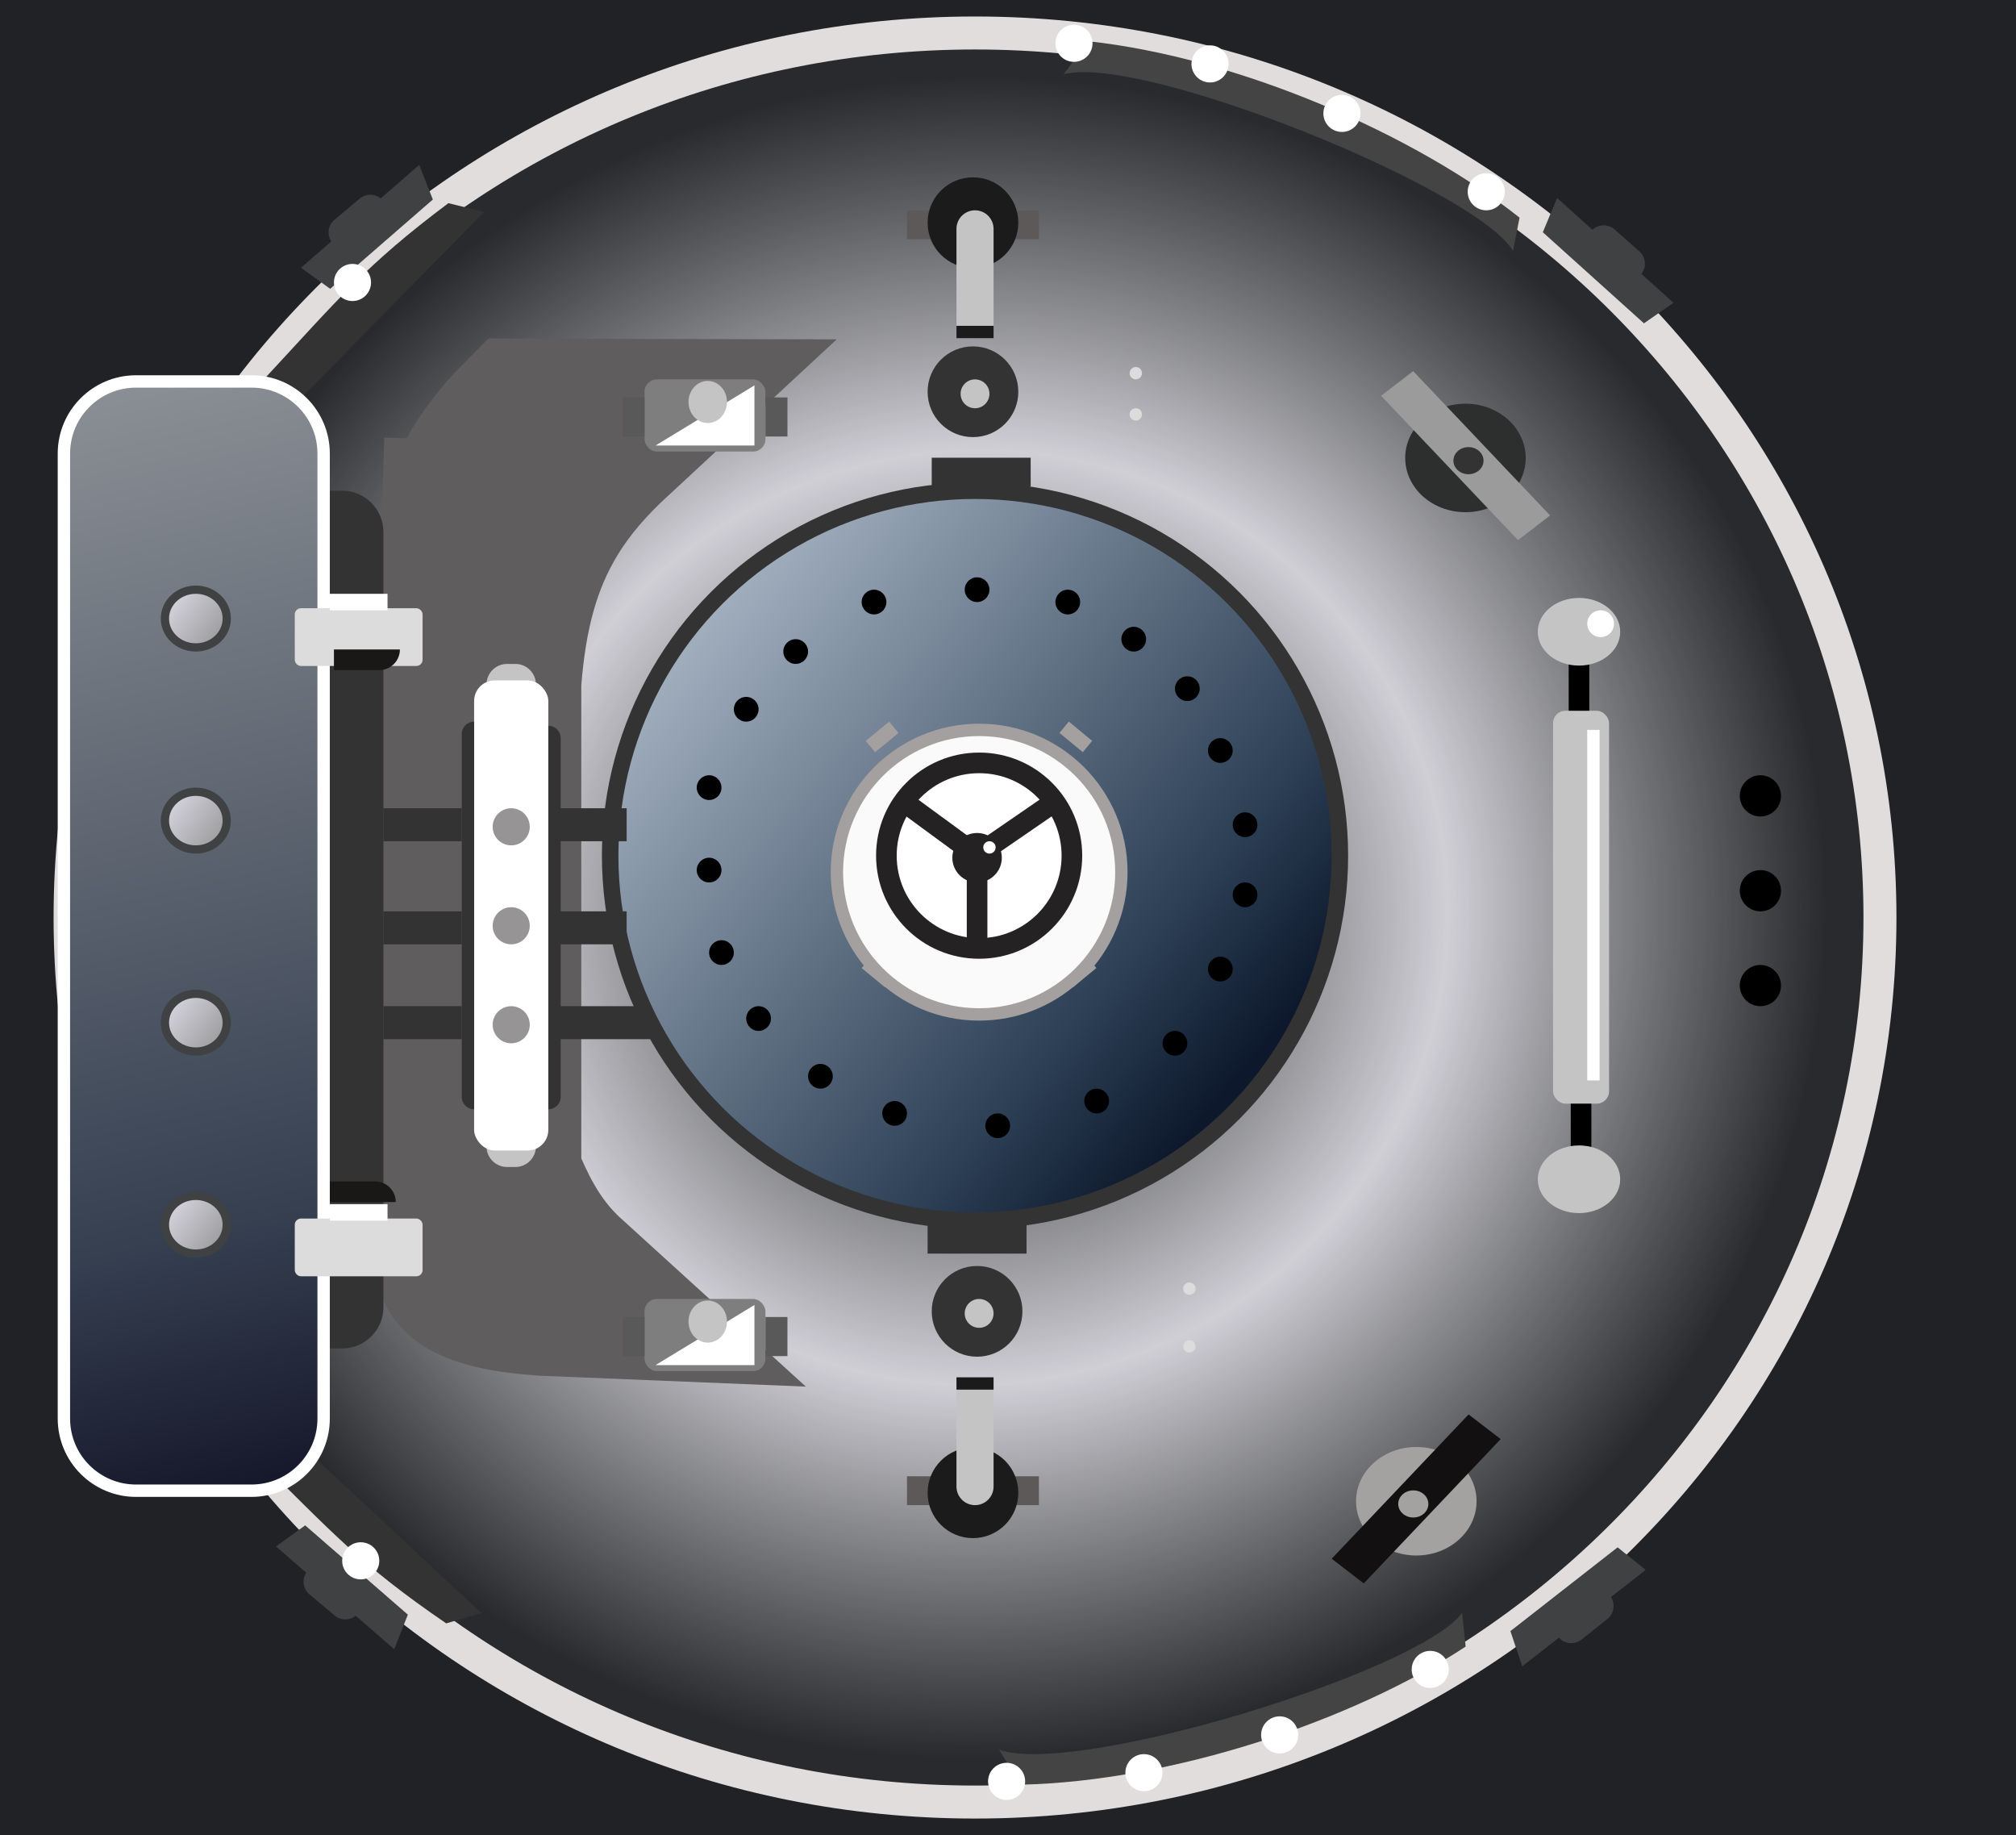 <svg width="489" height="445" viewBox="0 0 489 445" fill="none" xmlns="http://www.w3.org/2000/svg">
<rect width="489" height="445" fill="#E5E5E5"/>
<g id="Frame 1">
<g clip-path="url(#clip0)">
<rect width="489" height="445" fill="#202225"/>
<g id="Connector">
<path id="Ellipse 1" d="M456 222.5C456 340.965 357.727 437 236.5 437C115.273 437 17 340.965 17 222.5C17 104.035 115.273 8 236.5 8C357.727 8 456 104.035 456 222.5Z" fill="url(#paint0_angular)" stroke="#E1DDDD" stroke-width="8"/>
<path id="Rectangle 21" d="M377.688 48L405.927 73.427L398.753 78.405L374.229 56.324L377.688 48Z" fill="#3F4143"/>
<path id="Rectangle 22" d="M386 55.996C387.464 54.341 389.992 54.187 391.646 55.651L397.638 60.951C399.292 62.415 399.447 64.943 397.983 66.598L386 55.996Z" fill="#3F4143"/>
<path id="Rectangle 23" d="M369.233 404.093L399.178 380.698L392.368 375.231L366.364 395.548L369.233 404.093Z" fill="#3F4143"/>
<path id="Rectangle 24" d="M378 396.96C379.375 398.689 381.892 398.976 383.62 397.601L389.881 392.62C391.61 391.245 391.897 388.729 390.522 387L378 396.96Z" fill="#3F4143"/>
<path id="Rectangle 25" d="M95.617 399.937L66.938 375.007L74.024 369.904L98.929 391.554L95.617 399.937Z" fill="#3F4143"/>
<path id="Rectangle 26" d="M86.828 391.285C85.408 392.977 82.885 393.198 81.192 391.778L75.064 386.635C73.372 385.215 73.151 382.692 74.571 381L86.828 391.285Z" fill="#3F4143"/>
<path id="Rectangle 27" d="M101.679 40L73 64.93L80.086 70.033L104.991 48.383L101.679 40Z" fill="#3F4143"/>
<path id="Rectangle 28" d="M92.89 48.652C91.47 46.96 88.947 46.739 87.255 48.159L81.126 53.302C79.434 54.722 79.213 57.245 80.633 58.937L92.89 48.652Z" fill="#3F4143"/>
<path id="Rectangle 41" d="M64 92C81.971 72.661 88.615 64.349 108.762 49.266L117.4 51.411L72.542 97.059L64 92Z" fill="#333333"/>
<path id="Rectangle 42" d="M61.65 352.929C80.447 371.465 87.448 379.48 108.234 393.669L116.769 391.149L69.963 347.501L61.65 352.929Z" fill="#333333"/>
<circle id="Ellipse 55" cx="85.5" cy="68.5" r="4.5" fill="white"/>
<circle id="Ellipse 56" cx="87.5" cy="378.5" r="4.5" fill="white"/>
</g>
<g id="hitch">
<path id="Rectangle 43" d="M264 10C300.5 14 343 32.5 368.58 52.777L367 60.848C357.935 45.728 277.069 13.032 258 18L264 10Z" fill="#454444"/>
<circle id="Ellipse 57" cx="260.5" cy="10.5" r="4.5" fill="white"/>
<circle id="Ellipse 58" cx="293.5" cy="15.5" r="4.5" fill="white"/>
<circle id="Ellipse 59" cx="325.5" cy="27.5" r="4.5" fill="white"/>
<circle id="Ellipse 60" cx="360.5" cy="46.5" r="4.5" fill="white"/>
</g>
<g id="hitch_2">
<path id="Rectangle 43_2" d="M247.603 432.788C284.313 431.985 328.264 417.259 355.513 399.289L354.643 391.111C344.295 405.383 260.887 430.907 242.324 424.296L247.603 432.788Z" fill="#454444"/>
<circle id="Ellipse 57_2" r="4.5" transform="matrix(0.996 0.087 0.087 -0.996 244.16 431.985)" fill="white"/>
<circle id="Ellipse 58_2" r="4.5" transform="matrix(0.996 0.087 0.087 -0.996 277.471 429.88)" fill="white"/>
<circle id="Ellipse 59_2" r="4.5" transform="matrix(0.996 0.087 0.087 -0.996 310.395 420.715)" fill="white"/>
<circle id="Ellipse 60_2" r="4.5" transform="matrix(0.996 0.087 0.087 -0.996 346.917 404.838)" fill="white"/>
</g>
<path id="Vector 13" d="M92.5 128.095L114.488 128.819L114.511 128.121L114.49 127.423C114.442 125.867 114.85 123.396 116.357 119.98C117.843 116.612 120.066 113.086 122.654 109.767C124.379 107.556 126.109 105.636 127.611 104.121C131.853 104.149 137.69 104.166 144.594 104.176C145.371 104.177 146.161 104.178 146.964 104.179C140.869 109.828 135.422 115.939 131.04 123.108C123.576 135.32 120.344 148.644 119.071 164.402L119 165.286V166.173V280.909V285.505L120.84 289.717C123.911 296.748 127.694 303.63 133.822 309.835C134.512 310.534 135.216 311.208 135.932 311.859C124.916 311.419 118.707 310.003 115.348 308.322C113.826 307.56 113.412 306.99 113.224 306.705C112.971 306.32 112.227 305.001 111.882 301.681C111.41 297.146 111.215 284.527 111.335 266.481C111.451 249.042 111.839 227.947 112.307 207.513C112.774 187.096 113.319 167.418 113.748 152.839C113.963 145.551 114.148 139.542 114.279 135.356C114.345 133.263 114.397 131.626 114.433 130.514L114.474 129.248L114.485 128.925L114.487 128.845L114.488 128.825L114.488 128.82C114.488 128.819 114.488 128.819 92.5 128.095Z" stroke="#5F5D5D" stroke-width="44"/>
<path id="Ellipse 45" d="M247 95C247 101.075 242.075 106 236 106C229.925 106 225 101.075 225 95C225 88.925 229.925 84 236 84C242.075 84 247 88.925 247 95Z" fill="#333333"/>
<path id="Ellipse 46" d="M240 95.5C240 97.433 238.433 99 236.5 99C234.567 99 233 97.433 233 95.5C233 93.567 234.567 92 236.5 92C238.433 92 240 93.567 240 95.5Z" fill="#C4C4C4"/>
<path id="Ellipse 47" d="M277 90.5C277 91.328 276.328 92 275.5 92C274.672 92 274 91.328 274 90.5C274 89.672 274.672 89 275.5 89C276.328 89 277 89.672 277 90.5Z" fill="#DCDCDC"/>
<path id="Ellipse 48" d="M277 100.5C277 101.328 276.328 102 275.5 102C274.672 102 274 101.328 274 100.5C274 99.672 274.672 99 275.5 99C276.328 99 277 99.672 277 100.5Z" fill="#DCDCDC"/>
<circle id="Ellipse 49" cx="237" cy="318" r="11" fill="#333333"/>
<circle id="Ellipse 50" cx="237.5" cy="318.5" r="3.5" fill="#C4C4C4"/>
<circle id="Ellipse 52" cx="288.5" cy="326.5" r="1.5" fill="#DCDCDC"/>
<circle id="Ellipse 51" cx="288.5" cy="312.5" r="1.5" fill="#DCDCDC"/>
<g id="Bolts2">
<g id="Rectangle 29" filter="url(#filter0_d)">
<rect x="156.333" y="88" width="29.333" height="17.5" rx="3" fill="#7F7E7E"/>
</g>
<g id="Polygon 1" filter="url(#filter1_d)">
<path d="M183 89.458L183 104.042H159L183 89.458Z" fill="white"/>
</g>
<ellipse id="Ellipse 43" cx="171.667" cy="97.479" rx="4.667" ry="5.104" fill="#C4C4C4"/>
<g id="Rectangle 30" filter="url(#filter2_d)">
<rect x="151" y="92.375" width="5.333" height="9.479" fill="#595959"/>
</g>
<g id="Rectangle 31" filter="url(#filter3_d)">
<rect x="185.667" y="92.375" width="5.333" height="9.479" fill="#595959"/>
</g>
</g>
<g id="Bolts2_2">
<g id="Rectangle 29_2" filter="url(#filter4_d)">
<rect x="156.333" y="311" width="29.333" height="17.5" rx="3" fill="#7F7E7E"/>
</g>
<g id="Polygon 1_2" filter="url(#filter5_d)">
<path d="M183 312.458L183 327.042H159L183 312.458Z" fill="white"/>
</g>
<ellipse id="Ellipse 43_2" cx="171.667" cy="320.479" rx="4.667" ry="5.104" fill="#C4C4C4"/>
<g id="Rectangle 30_2" filter="url(#filter6_d)">
<rect x="151" y="315.375" width="5.333" height="9.479" fill="#595959"/>
</g>
<g id="Rectangle 31_2" filter="url(#filter7_d)">
<rect x="185.667" y="315.375" width="5.333" height="9.479" fill="#595959"/>
</g>
</g>
<g id="vaultBolt">
<path id="Rectangle 1" d="M33 92.5C23.335 92.5 15.5 100.335 15.5 110V344C15.5 353.665 23.335 361.5 33 361.5H61C70.665 361.5 78.5 353.665 78.5 344V110C78.5 100.335 70.665 92.5 61 92.5H33Z" fill="url(#paint1_linear)" stroke="white" stroke-width="3"/>
<path id="Ellipse 2" d="M55 150C55 153.81 51.7 157 47.5 157C43.3 157 40 153.81 40 150C40 146.19 43.3 143 47.5 143C51.7 143 55 146.19 55 150Z" fill="url(#paint2_linear)" stroke="#3F4143" stroke-width="2"/>
<path id="Ellipse 3" d="M55 199C55 202.81 51.7 206 47.5 206C43.3 206 40 202.81 40 199C40 195.19 43.3 192 47.5 192C51.7 192 55 195.19 55 199Z" fill="url(#paint3_linear)" stroke="#3F4143" stroke-width="2"/>
<path id="Ellipse 4" d="M55 248C55 251.81 51.7 255 47.5 255C43.3 255 40 251.81 40 248C40 244.19 43.3 241 47.5 241C51.7 241 55 244.19 55 248Z" fill="url(#paint4_linear)" stroke="#3F4143" stroke-width="2"/>
<path id="Ellipse 5" d="M55 297C55 300.81 51.7 304 47.5 304C43.3 304 40 300.81 40 297C40 293.19 43.3 290 47.5 290C51.7 290 55 293.19 55 297Z" fill="url(#paint5_linear)" stroke="#3F4143" stroke-width="2"/>
</g>
<g id="Group 1">
<circle id="Ellipse 6" cx="236.5" cy="207.5" r="88.5" fill="url(#paint6_linear)" stroke="#333333" stroke-width="4"/>
<circle id="Ellipse 12" cx="237" cy="143" r="3" fill="black"/>
<circle id="Ellipse 13" cx="259" cy="146" r="3" fill="black"/>
<path id="Ellipse 14" d="M278 155C278 156.657 276.657 158 275 158C273.343 158 272 156.657 272 155C272 153.343 273.343 152 275 152C276.657 152 278 153.343 278 155Z" fill="black"/>
<circle id="Ellipse 22" cx="288" cy="167" r="3" fill="black"/>
<circle id="Ellipse 15" cx="302" cy="217" r="3" fill="black"/>
<circle id="Ellipse 24" cx="296" cy="235" r="3" fill="black"/>
<circle id="Ellipse 25" cx="285" cy="253" r="3" fill="black"/>
<circle id="Ellipse 26" cx="242" cy="273" r="3" fill="black"/>
<circle id="Ellipse 27" cx="217" cy="270" r="3" fill="black"/>
<circle id="Ellipse 28" cx="199" cy="261" r="3" fill="black"/>
<circle id="Ellipse 29" cx="175" cy="231" r="3" fill="black"/>
<circle id="Ellipse 30" cx="172" cy="211" r="3" fill="black"/>
<circle id="Ellipse 31" cx="181" cy="172" r="3" fill="black"/>
<circle id="Ellipse 32" cx="193" cy="158" r="3" fill="black"/>
<circle id="Ellipse 16" cx="212" cy="146" r="3" fill="black"/>
<circle id="Ellipse 17" cx="184" cy="247" r="3" fill="black"/>
<circle id="Ellipse 18" cx="266" cy="267" r="3" fill="black"/>
<circle id="Ellipse 20" cx="172" cy="191" r="3" fill="black"/>
<circle id="Ellipse 21" cx="296" cy="182" r="3" fill="black"/>
<circle id="Ellipse 23" cx="302" cy="200" r="3" fill="black"/>
</g>
<rect id="Rectangle 2" x="259.245" y="174.985" width="7.343" height="3.56" transform="rotate(39.5 259.245 174.985)" fill="#A5A0A0"/>
<rect id="Rectangle 4" width="7.343" height="3.56" transform="matrix(-0.772 0.636 0.636 0.772 263.666 232)" fill="#A5A0A0"/>
<rect id="Rectangle 3" x="210" y="179.669" width="7.34" height="3.562" transform="rotate(-39.5 210 179.669)" fill="#A5A0A0"/>
<rect id="Rectangle 5" width="7.34" height="3.562" transform="matrix(-0.772 -0.636 -0.636 0.772 216.929 236.669)" fill="#A5A0A0"/>
<g id="Ellipse 7" filter="url(#filter8_d)">
<circle cx="237.5" cy="207.5" r="34.5" fill="#FAFAFA"/>
<circle cx="237.5" cy="207.5" r="34.5" stroke="#A5A0A0" stroke-width="3"/>
</g>
<g id="MainLock">
<circle id="Ellipse 10" cx="237.5" cy="207.5" r="22.5" fill="white" stroke="#242222" stroke-width="5"/>
<g id="Open">
<circle id="Ellipse 8" cx="237" cy="208" r="6" fill="#242222"/>
<path id="Vector 1" d="M239 206L255 195" stroke="#242222" stroke-width="5" stroke-linejoin="round"/>
<path id="Vector 2" d="M235 206L220 195" stroke="#242222" stroke-width="5" stroke-linejoin="round"/>
<path id="Vector 3" d="M237 210V229" stroke="#242222" stroke-width="5"/>
<circle id="Ellipse 9" cx="240" cy="205.5" r="1.5" fill="white"/>
</g>
</g>
<g id="pillar">
<path id="Rectangle 8" d="M80.5 119.5H83C88.247 119.5 92.5 123.753 92.5 129V317C92.5 322.247 88.247 326.5 83 326.5H80.5V119.5Z" fill="#333333" stroke="#333333"/>
<g id="Rectangle 6" filter="url(#filter9_d)">
<rect x="72" y="144" width="30" height="13" rx="1" fill="#DDDCDC"/>
<rect x="72" y="144" width="30" height="13" rx="1" stroke="#DDDCDC" stroke-linecap="round" stroke-linejoin="round"/>
</g>
<g id="Rectangle 7" filter="url(#filter10_d)">
<rect x="72" y="292" width="30" height="13" rx="1" fill="#DDDCDC"/>
<rect x="72" y="292" width="30" height="13" rx="1" stroke="#DDDCDC" stroke-linecap="round" stroke-linejoin="round"/>
</g>
<path id="Rectangle 9" d="M81 157.5H97C97 160.261 94.761 162.5 92 162.5H81V157.5Z" fill="#1A1717"/>
<path id="Rectangle 10" d="M80 291.5H96C96 288.739 93.761 286.5 91 286.5H80V291.5Z" fill="#1A1717"/>
<rect id="Rectangle 11" x="80" y="144" width="14" height="4" fill="white"/>
<rect id="Rectangle 12" x="80" y="292" width="14" height="4" fill="white"/>
</g>
<g id="bolts">
<ellipse id="Ellipse 36" cx="355.461" cy="111.052" rx="14.615" ry="13.158" fill="#2D2E2E"/>
<rect id="Rectangle 16" width="48.269" height="9.813" transform="matrix(0.688 0.725 -0.793 0.61 342.779 90)" fill="#9B9B9B"/>
<ellipse id="Ellipse 37" cx="356.192" cy="111.71" rx="3.654" ry="3.289" fill="#333333"/>
</g>
<g id="bolts_2">
<ellipse id="Ellipse 36_2" rx="14.615" ry="13.158" transform="matrix(-1 0 0 1 343.539 364.052)" fill="#A4A1A1"/>
<rect id="Rectangle 16_2" width="48.269" height="9.813" transform="matrix(-0.688 0.725 0.793 0.61 356.221 343)" fill="#121010"/>
<ellipse id="Ellipse 37_2" rx="3.654" ry="3.289" transform="matrix(-1 0 0 1 342.808 364.71)" fill="#A4A1A1"/>
</g>
<rect id="Rectangle 17" x="226" y="111" width="24" height="7" fill="#333333"/>
<rect id="Rectangle 18" x="225" y="297" width="24" height="7" fill="#333333"/>
<g id="Handle">
<path id="Vector 11" d="M383 161V179.243" stroke="black" stroke-width="5"/>
<path id="Vector 12" d="M383.5 264.5V282.743" stroke="black" stroke-width="5"/>
<ellipse id="Ellipse 38" cx="383" cy="153.205" rx="10" ry="8.205" fill="#C4C4C4"/>
<ellipse id="Ellipse 38_2" cx="383" cy="285.975" rx="10" ry="8.205" fill="#C4C4C4"/>
<rect id="Rectangle 19" x="376.706" y="172.365" width="13.588" height="95.27" rx="3" fill="#C4C4C4"/>
<rect id="Rectangle 20" x="385" y="177" width="3" height="85" fill="white"/>
</g>
<circle id="Ellipse 39" cx="388.25" cy="151.25" r="3.25" fill="white"/>
<circle id="Ellipse 40" cx="427" cy="193" r="5" fill="black"/>
<circle id="Ellipse 41" cx="427" cy="216" r="5" fill="black"/>
<circle id="Ellipse 42" cx="427" cy="239" r="5" fill="black"/>
<g id="SideLockHandle">
<path id="Rectangle 44" d="M118 166C118 163.239 120.239 161 123 161H125C127.761 161 130 163.239 130 166V166H118V166Z" fill="#C4C4C4"/>
<path id="Rectangle 45" d="M130 278C130 280.761 127.761 283 125 283H123C120.239 283 118 280.761 118 278V278H130V278Z" fill="#C4C4C4"/>
<path id="Vector 9" d="M133 225H152" stroke="#333333" stroke-width="8"/>
<path id="Vector 10" d="M134 248H158" stroke="#333333" stroke-width="8"/>
<path id="Vector 4" d="M93 200H112" stroke="#333333" stroke-width="8"/>
<path id="Vector 8" d="M133 200H152" stroke="#333333" stroke-width="8"/>
<path id="Vector 5" d="M93 225H112" stroke="#333333" stroke-width="8"/>
<path id="Vector 6" d="M93 248H112" stroke="#333333" stroke-width="8"/>
<rect id="Rectangle 13" x="115" y="165" width="18" height="114" rx="5" fill="white"/>
<path id="Rectangle 14" d="M112 178C112 176.343 113.343 175 115 175V175V269V269C113.343 269 112 267.657 112 266V178Z" fill="#333333"/>
<path id="Rectangle 15" d="M136 179C136 177.343 134.657 176 133 176V176V269V269C134.657 269 136 267.657 136 266V179Z" fill="#333333"/>
<circle id="Ellipse 33" cx="124" cy="200.5" r="4.5" fill="#969494"/>
<circle id="Ellipse 34" cx="124" cy="224.5" r="4.5" fill="#969494"/>
<circle id="Ellipse 35" cx="124" cy="248.5" r="4.5" fill="#969494"/>
</g>
<g id="rocketBolt">
<rect id="Rectangle 38" width="9" height="3" transform="matrix(1 0 0 -1 232 337)" fill="#1C1B1B"/>
<rect id="Rectangle 39" width="32" height="7" transform="matrix(1 0 0 -1 220 365)" fill="#5D5959"/>
<circle id="Ellipse 54" r="11" transform="matrix(1 0 0 -1 236 362)" fill="#1C1B1B"/>
<path id="Rectangle 40" d="M232 360.5C232 362.985 234.015 365 236.5 365V365C238.985 365 241 362.985 241 360.5V337H232V360.5Z" fill="#C4C4C4"/>
</g>
<g id="rocketBolt_2">
<rect id="Rectangle 38_2" x="232" y="79" width="9" height="3" fill="#1C1B1B"/>
<rect id="Rectangle 39_2" x="220" y="51" width="32" height="7" fill="#5D5959"/>
<circle id="Ellipse 54_2" cx="236" cy="54" r="11" fill="#1C1B1B"/>
<path id="Rectangle 40_2" d="M232 55.5C232 53.015 234.015 51 236.5 51V51C238.985 51 241 53.015 241 55.5V79H232V55.5Z" fill="#C4C4C4"/>
</g>
</g>
</g>
<defs>
<filter id="filter0_d" x="152.333" y="88" width="37.333" height="25.5" filterUnits="userSpaceOnUse" color-interpolation-filters="sRGB">
<feFlood flood-opacity="0" result="BackgroundImageFix"/>
<feColorMatrix in="SourceAlpha" type="matrix" values="0 0 0 0 0 0 0 0 0 0 0 0 0 0 0 0 0 0 127 0"/>
<feOffset dy="4"/>
<feGaussianBlur stdDeviation="2"/>
<feColorMatrix type="matrix" values="0 0 0 0 0 0 0 0 0 0 0 0 0 0 0 0 0 0 0.25 0"/>
<feBlend mode="normal" in2="BackgroundImageFix" result="effect1_dropShadow"/>
<feBlend mode="normal" in="SourceGraphic" in2="effect1_dropShadow" result="shape"/>
</filter>
<filter id="filter1_d" x="155" y="89.458" width="32" height="22.583" filterUnits="userSpaceOnUse" color-interpolation-filters="sRGB">
<feFlood flood-opacity="0" result="BackgroundImageFix"/>
<feColorMatrix in="SourceAlpha" type="matrix" values="0 0 0 0 0 0 0 0 0 0 0 0 0 0 0 0 0 0 127 0"/>
<feOffset dy="4"/>
<feGaussianBlur stdDeviation="2"/>
<feColorMatrix type="matrix" values="0 0 0 0 0 0 0 0 0 0 0 0 0 0 0 0 0 0 0.25 0"/>
<feBlend mode="normal" in2="BackgroundImageFix" result="effect1_dropShadow"/>
<feBlend mode="normal" in="SourceGraphic" in2="effect1_dropShadow" result="shape"/>
</filter>
<filter id="filter2_d" x="147" y="92.375" width="13.333" height="17.479" filterUnits="userSpaceOnUse" color-interpolation-filters="sRGB">
<feFlood flood-opacity="0" result="BackgroundImageFix"/>
<feColorMatrix in="SourceAlpha" type="matrix" values="0 0 0 0 0 0 0 0 0 0 0 0 0 0 0 0 0 0 127 0"/>
<feOffset dy="4"/>
<feGaussianBlur stdDeviation="2"/>
<feColorMatrix type="matrix" values="0 0 0 0 0 0 0 0 0 0 0 0 0 0 0 0 0 0 0.25 0"/>
<feBlend mode="normal" in2="BackgroundImageFix" result="effect1_dropShadow"/>
<feBlend mode="normal" in="SourceGraphic" in2="effect1_dropShadow" result="shape"/>
</filter>
<filter id="filter3_d" x="181.667" y="92.375" width="13.333" height="17.479" filterUnits="userSpaceOnUse" color-interpolation-filters="sRGB">
<feFlood flood-opacity="0" result="BackgroundImageFix"/>
<feColorMatrix in="SourceAlpha" type="matrix" values="0 0 0 0 0 0 0 0 0 0 0 0 0 0 0 0 0 0 127 0"/>
<feOffset dy="4"/>
<feGaussianBlur stdDeviation="2"/>
<feColorMatrix type="matrix" values="0 0 0 0 0 0 0 0 0 0 0 0 0 0 0 0 0 0 0.25 0"/>
<feBlend mode="normal" in2="BackgroundImageFix" result="effect1_dropShadow"/>
<feBlend mode="normal" in="SourceGraphic" in2="effect1_dropShadow" result="shape"/>
</filter>
<filter id="filter4_d" x="152.333" y="311" width="37.333" height="25.5" filterUnits="userSpaceOnUse" color-interpolation-filters="sRGB">
<feFlood flood-opacity="0" result="BackgroundImageFix"/>
<feColorMatrix in="SourceAlpha" type="matrix" values="0 0 0 0 0 0 0 0 0 0 0 0 0 0 0 0 0 0 127 0"/>
<feOffset dy="4"/>
<feGaussianBlur stdDeviation="2"/>
<feColorMatrix type="matrix" values="0 0 0 0 0 0 0 0 0 0 0 0 0 0 0 0 0 0 0.25 0"/>
<feBlend mode="normal" in2="BackgroundImageFix" result="effect1_dropShadow"/>
<feBlend mode="normal" in="SourceGraphic" in2="effect1_dropShadow" result="shape"/>
</filter>
<filter id="filter5_d" x="155" y="312.458" width="32" height="22.583" filterUnits="userSpaceOnUse" color-interpolation-filters="sRGB">
<feFlood flood-opacity="0" result="BackgroundImageFix"/>
<feColorMatrix in="SourceAlpha" type="matrix" values="0 0 0 0 0 0 0 0 0 0 0 0 0 0 0 0 0 0 127 0"/>
<feOffset dy="4"/>
<feGaussianBlur stdDeviation="2"/>
<feColorMatrix type="matrix" values="0 0 0 0 0 0 0 0 0 0 0 0 0 0 0 0 0 0 0.25 0"/>
<feBlend mode="normal" in2="BackgroundImageFix" result="effect1_dropShadow"/>
<feBlend mode="normal" in="SourceGraphic" in2="effect1_dropShadow" result="shape"/>
</filter>
<filter id="filter6_d" x="147" y="315.375" width="13.333" height="17.479" filterUnits="userSpaceOnUse" color-interpolation-filters="sRGB">
<feFlood flood-opacity="0" result="BackgroundImageFix"/>
<feColorMatrix in="SourceAlpha" type="matrix" values="0 0 0 0 0 0 0 0 0 0 0 0 0 0 0 0 0 0 127 0"/>
<feOffset dy="4"/>
<feGaussianBlur stdDeviation="2"/>
<feColorMatrix type="matrix" values="0 0 0 0 0 0 0 0 0 0 0 0 0 0 0 0 0 0 0.25 0"/>
<feBlend mode="normal" in2="BackgroundImageFix" result="effect1_dropShadow"/>
<feBlend mode="normal" in="SourceGraphic" in2="effect1_dropShadow" result="shape"/>
</filter>
<filter id="filter7_d" x="181.667" y="315.375" width="13.333" height="17.479" filterUnits="userSpaceOnUse" color-interpolation-filters="sRGB">
<feFlood flood-opacity="0" result="BackgroundImageFix"/>
<feColorMatrix in="SourceAlpha" type="matrix" values="0 0 0 0 0 0 0 0 0 0 0 0 0 0 0 0 0 0 127 0"/>
<feOffset dy="4"/>
<feGaussianBlur stdDeviation="2"/>
<feColorMatrix type="matrix" values="0 0 0 0 0 0 0 0 0 0 0 0 0 0 0 0 0 0 0.25 0"/>
<feBlend mode="normal" in2="BackgroundImageFix" result="effect1_dropShadow"/>
<feBlend mode="normal" in="SourceGraphic" in2="effect1_dropShadow" result="shape"/>
</filter>
<filter id="filter8_d" x="197.5" y="171.5" width="80" height="80" filterUnits="userSpaceOnUse" color-interpolation-filters="sRGB">
<feFlood flood-opacity="0" result="BackgroundImageFix"/>
<feColorMatrix in="SourceAlpha" type="matrix" values="0 0 0 0 0 0 0 0 0 0 0 0 0 0 0 0 0 0 127 0"/>
<feOffset dy="4"/>
<feGaussianBlur stdDeviation="2"/>
<feColorMatrix type="matrix" values="0 0 0 0 0 0 0 0 0 0 0 0 0 0 0 0 0 0 0.25 0"/>
<feBlend mode="normal" in2="BackgroundImageFix" result="effect1_dropShadow"/>
<feBlend mode="normal" in="SourceGraphic" in2="effect1_dropShadow" result="shape"/>
</filter>
<filter id="filter9_d" x="67.5" y="143.5" width="39" height="22" filterUnits="userSpaceOnUse" color-interpolation-filters="sRGB">
<feFlood flood-opacity="0" result="BackgroundImageFix"/>
<feColorMatrix in="SourceAlpha" type="matrix" values="0 0 0 0 0 0 0 0 0 0 0 0 0 0 0 0 0 0 127 0"/>
<feOffset dy="4"/>
<feGaussianBlur stdDeviation="2"/>
<feColorMatrix type="matrix" values="0 0 0 0 0 0 0 0 0 0 0 0 0 0 0 0 0 0 0.25 0"/>
<feBlend mode="normal" in2="BackgroundImageFix" result="effect1_dropShadow"/>
<feBlend mode="normal" in="SourceGraphic" in2="effect1_dropShadow" result="shape"/>
</filter>
<filter id="filter10_d" x="67.5" y="291.5" width="39" height="22" filterUnits="userSpaceOnUse" color-interpolation-filters="sRGB">
<feFlood flood-opacity="0" result="BackgroundImageFix"/>
<feColorMatrix in="SourceAlpha" type="matrix" values="0 0 0 0 0 0 0 0 0 0 0 0 0 0 0 0 0 0 127 0"/>
<feOffset dy="4"/>
<feGaussianBlur stdDeviation="2"/>
<feColorMatrix type="matrix" values="0 0 0 0 0 0 0 0 0 0 0 0 0 0 0 0 0 0 0.25 0"/>
<feBlend mode="normal" in2="BackgroundImageFix" result="effect1_dropShadow"/>
<feBlend mode="normal" in="SourceGraphic" in2="effect1_dropShadow" result="shape"/>
</filter>
<radialGradient id="paint0_angular" cx="0" cy="0" r="1" gradientUnits="userSpaceOnUse" gradientTransform="translate(236.5 222.5) rotate(45.751) scale(215.686 220.714)">
<stop offset="0.112" stop-color="#C0C0C0" stop-opacity="0.15"/>
<stop offset="0.525" stop-color="#D0CFD6"/>
<stop offset="0.946" stop-color="#C0C0C0" stop-opacity="0.05"/>
</radialGradient>
<linearGradient id="paint1_linear" x1="17" y1="94" x2="77" y2="360" gradientUnits="userSpaceOnUse">
<stop stop-color="#8B9096"/>
<stop offset="0.763" stop-color="#353F50"/>
<stop offset="1" stop-color="#141629"/>
</linearGradient>
<linearGradient id="paint2_linear" x1="41.5" y1="146" x2="53" y2="154.5" gradientUnits="userSpaceOnUse">
<stop stop-color="#D4D2DB"/>
<stop offset="1" stop-color="#9E9EA0"/>
</linearGradient>
<linearGradient id="paint3_linear" x1="41.5" y1="195" x2="53" y2="203.5" gradientUnits="userSpaceOnUse">
<stop stop-color="#D4D2DB"/>
<stop offset="1" stop-color="#9E9EA0"/>
</linearGradient>
<linearGradient id="paint4_linear" x1="41.5" y1="244" x2="53" y2="252.5" gradientUnits="userSpaceOnUse">
<stop stop-color="#D4D2DB"/>
<stop offset="1" stop-color="#9E9EA0"/>
</linearGradient>
<linearGradient id="paint5_linear" x1="41.5" y1="293" x2="53" y2="301.5" gradientUnits="userSpaceOnUse">
<stop stop-color="#D4D2DB"/>
<stop offset="1" stop-color="#9E9EA0"/>
</linearGradient>
<linearGradient id="paint6_linear" x1="150" y1="121" x2="336.244" y2="278.321" gradientUnits="userSpaceOnUse">
<stop stop-color="#BFCBD9"/>
<stop offset="0.692" stop-color="#2B3E54"/>
<stop offset="0.842" stop-color="#0D182C"/>
</linearGradient>
<clipPath id="clip0">
<rect width="489" height="445" fill="white"/>
</clipPath>
</defs>
</svg>
